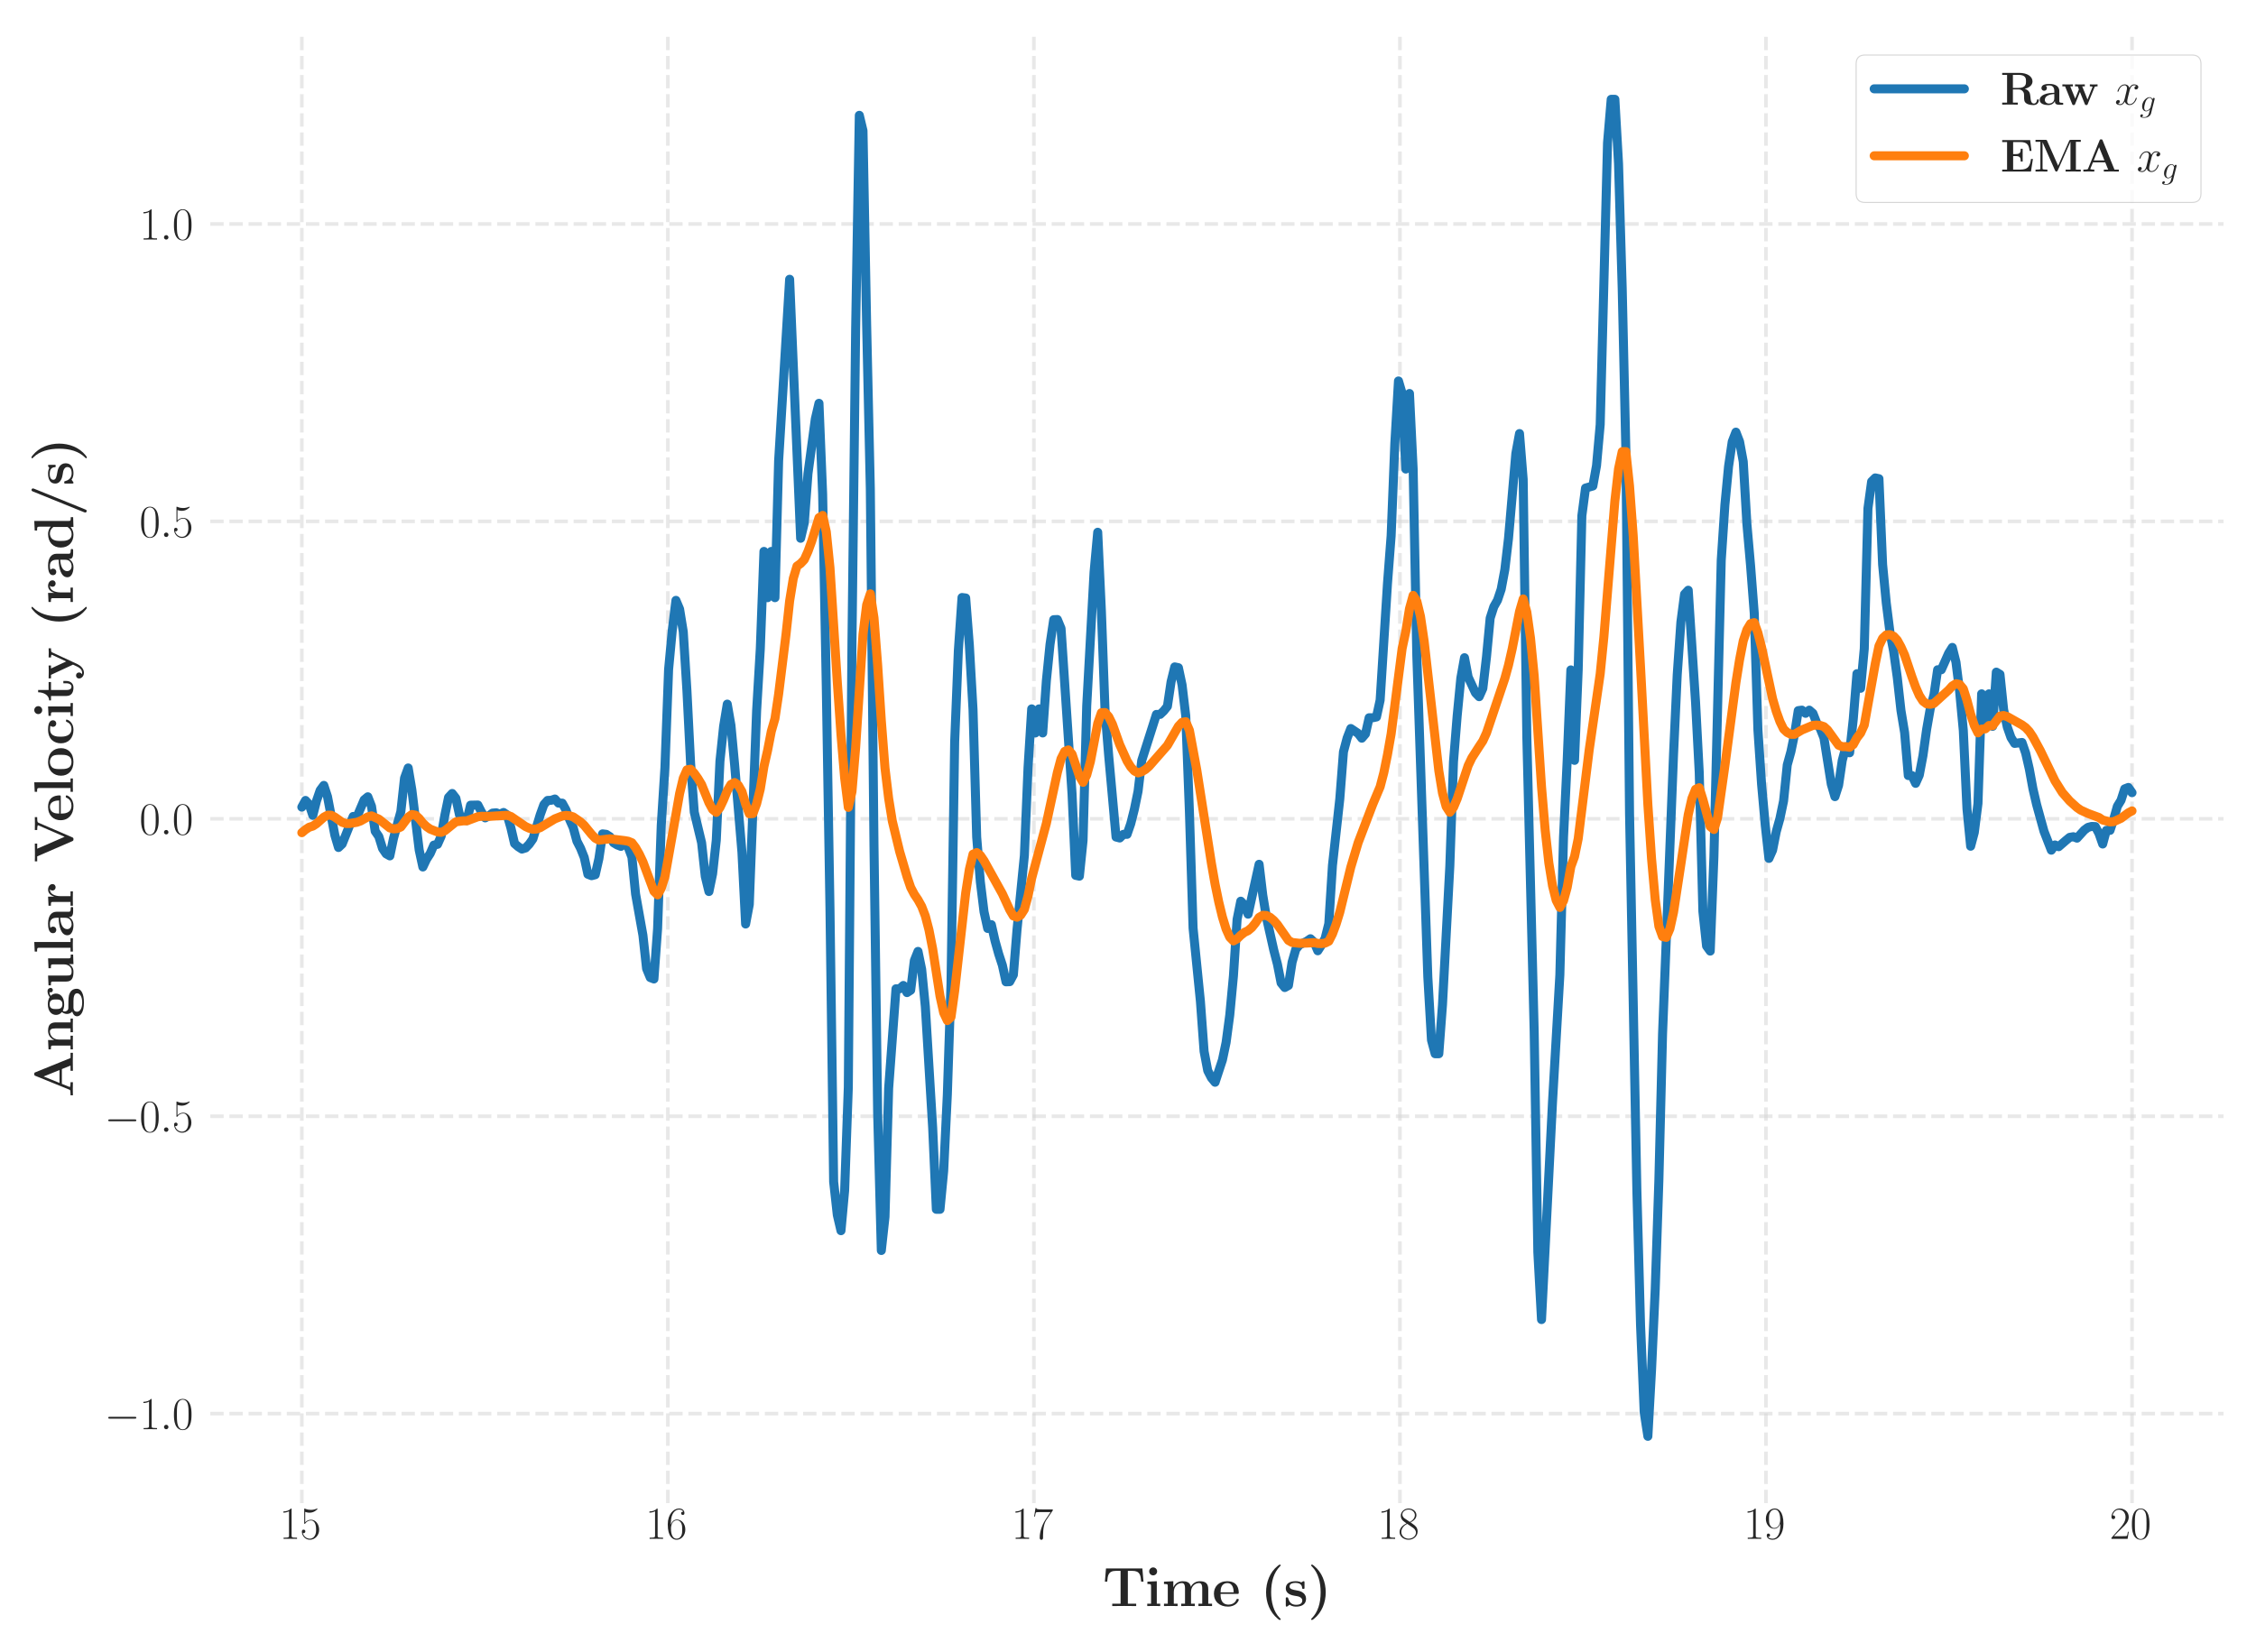<?xml version="1.0" encoding="utf-8" standalone="no"?>
<!DOCTYPE svg PUBLIC "-//W3C//DTD SVG 1.1//EN"
  "http://www.w3.org/Graphics/SVG/1.1/DTD/svg11.dtd">
<svg xmlns:xlink="http://www.w3.org/1999/xlink" width="500.234pt" height="366.371pt" viewBox="0 0 500.234 366.371" xmlns="http://www.w3.org/2000/svg" version="1.1">
 <defs>
  <style type="text/css">*{stroke-linejoin: round; stroke-linecap: butt}</style>
 </defs>
 <g id="figure_1">
  <g id="patch_1">
   <path d="M 0 366.371 
L 500.234 366.371 
L 500.234 0 
L 0 0 
z
" style="fill: #ffffff"/>
  </g>
  <g id="axes_1">
   <g id="patch_2">
    <path d="M 46.634 333.36 
L 493.034 333.36 
L 493.034 7.2 
L 46.634 7.2 
z
" style="fill: #ffffff"/>
   </g>
   <g id="matplotlib.axis_1">
    <g id="xtick_1">
     <g id="line2d_1">
      <path d="M 66.925 333.36 
L 66.925 7.2 
" clip-path="url(#pf4efca4752)" style="fill: none; stroke-dasharray: 2.96,1.28; stroke-dashoffset: 0; stroke: #d3d3d3; stroke-opacity: 0.53; stroke-width: 0.8"/>
     </g>
     <g id="text_1">
      <!-- $\mathdefault{15}$ -->
      <g style="fill: #262626" transform="translate(61.944 341.278)scale(0.1 -0.1)">
       <defs>
        <path id="CMR17-31" d="M 1702 4083 
C 1702 4217 1696 4224 1606 4224 
C 1357 3927 979 3833 621 3820 
C 602 3820 570 3820 563 3808 
C 557 3795 557 3782 557 3648 
C 755 3648 1088 3686 1344 3839 
L 1344 467 
C 1344 243 1331 166 781 166 
L 589 166 
L 589 0 
C 896 6 1216 12 1523 12 
C 1830 12 2150 6 2458 0 
L 2458 166 
L 2266 166 
C 1715 166 1702 236 1702 467 
L 1702 4083 
z
" transform="scale(0.016)"/>
        <path id="CMR17-35" d="M 730 3750 
C 794 3724 1056 3641 1325 3641 
C 1920 3641 2246 3961 2432 4140 
C 2432 4191 2432 4224 2394 4224 
C 2387 4224 2374 4224 2323 4198 
C 2099 4102 1837 4032 1517 4032 
C 1325 4032 1037 4055 723 4191 
C 653 4224 640 4224 634 4224 
C 602 4224 595 4217 595 4090 
L 595 2231 
C 595 2113 595 2080 659 2080 
C 691 2080 704 2093 736 2139 
C 941 2435 1222 2560 1542 2560 
C 1766 2560 2246 2415 2246 1293 
C 2246 1087 2246 716 2054 422 
C 1894 159 1645 25 1370 25 
C 947 25 518 319 403 812 
C 429 806 480 793 506 793 
C 589 793 749 838 749 1036 
C 749 1209 627 1280 506 1280 
C 358 1280 262 1190 262 1011 
C 262 454 704 -128 1382 -128 
C 2042 -128 2669 441 2669 1267 
C 2669 2054 2170 2662 1549 2662 
C 1222 2662 947 2540 730 2304 
L 730 3750 
z
" transform="scale(0.016)"/>
       </defs>
       <use xlink:href="#CMR17-31" transform="scale(0.996)"/>
       <use xlink:href="#CMR17-35" transform="translate(45.69 0)scale(0.996)"/>
      </g>
     </g>
    </g>
    <g id="xtick_2">
     <g id="line2d_2">
      <path d="M 148.089 333.36 
L 148.089 7.2 
" clip-path="url(#pf4efca4752)" style="fill: none; stroke-dasharray: 2.96,1.28; stroke-dashoffset: 0; stroke: #d3d3d3; stroke-opacity: 0.53; stroke-width: 0.8"/>
     </g>
     <g id="text_2">
      <!-- $\mathdefault{16}$ -->
      <g style="fill: #262626" transform="translate(143.107 341.278)scale(0.1 -0.1)">
       <defs>
        <path id="CMR17-36" d="M 678 2198 
C 678 3712 1395 4076 1811 4076 
C 1946 4076 2272 4049 2400 3782 
C 2298 3782 2106 3782 2106 3558 
C 2106 3385 2246 3328 2336 3328 
C 2394 3328 2566 3353 2566 3571 
C 2566 3987 2246 4224 1805 4224 
C 1043 4224 243 3411 243 2011 
C 243 257 966 -128 1478 -128 
C 2099 -128 2688 431 2688 1295 
C 2688 2101 2170 2688 1517 2688 
C 1126 2688 838 2430 678 1979 
L 678 2198 
z
M 1478 25 
C 691 25 691 1212 691 1450 
C 691 1914 909 2585 1504 2585 
C 1613 2585 1926 2585 2138 2140 
C 2253 1889 2253 1624 2253 1302 
C 2253 954 2253 696 2118 438 
C 1978 173 1773 25 1478 25 
z
" transform="scale(0.016)"/>
       </defs>
       <use xlink:href="#CMR17-31" transform="scale(0.996)"/>
       <use xlink:href="#CMR17-36" transform="translate(45.69 0)scale(0.996)"/>
      </g>
     </g>
    </g>
    <g id="xtick_3">
     <g id="line2d_3">
      <path d="M 229.252 333.36 
L 229.252 7.2 
" clip-path="url(#pf4efca4752)" style="fill: none; stroke-dasharray: 2.96,1.28; stroke-dashoffset: 0; stroke: #d3d3d3; stroke-opacity: 0.53; stroke-width: 0.8"/>
     </g>
     <g id="text_3">
      <!-- $\mathdefault{17}$ -->
      <g style="fill: #262626" transform="translate(224.271 341.278)scale(0.1 -0.1)">
       <defs>
        <path id="CMR17-37" d="M 2886 3955 
L 2886 4096 
L 1382 4096 
C 634 4096 621 4166 595 4288 
L 480 4288 
L 294 3104 
L 410 3104 
C 429 3226 474 3552 550 3673 
C 589 3724 1062 3724 1171 3724 
L 2579 3724 
L 1869 2670 
C 1395 1961 1069 1003 1069 166 
C 1069 89 1069 -128 1299 -128 
C 1530 -128 1530 89 1530 172 
L 1530 466 
C 1530 1514 1709 2204 2003 2644 
L 2886 3955 
z
" transform="scale(0.016)"/>
       </defs>
       <use xlink:href="#CMR17-31" transform="scale(0.996)"/>
       <use xlink:href="#CMR17-37" transform="translate(45.69 0)scale(0.996)"/>
      </g>
     </g>
    </g>
    <g id="xtick_4">
     <g id="line2d_4">
      <path d="M 310.416 333.36 
L 310.416 7.2 
" clip-path="url(#pf4efca4752)" style="fill: none; stroke-dasharray: 2.96,1.28; stroke-dashoffset: 0; stroke: #d3d3d3; stroke-opacity: 0.53; stroke-width: 0.8"/>
     </g>
     <g id="text_4">
      <!-- $\mathdefault{18}$ -->
      <g style="fill: #262626" transform="translate(305.434 341.278)scale(0.1 -0.1)">
       <defs>
        <path id="CMR17-38" d="M 1741 2289 
C 2144 2494 2554 2803 2554 3298 
C 2554 3884 1990 4224 1472 4224 
C 890 4224 378 3800 378 3215 
C 378 3054 416 2777 666 2533 
C 730 2469 998 2276 1171 2154 
C 883 2006 211 1652 211 945 
C 211 282 838 -128 1459 -128 
C 2144 -128 2720 366 2720 1022 
C 2720 1607 2330 1877 2074 2051 
L 1741 2289 
z
M 902 2855 
C 851 2887 595 3086 595 3388 
C 595 3781 998 4076 1459 4076 
C 1965 4076 2336 3716 2336 3298 
C 2336 2700 1670 2359 1638 2359 
C 1632 2359 1626 2359 1574 2398 
L 902 2855 
z
M 2080 1536 
C 2176 1466 2483 1253 2483 861 
C 2483 385 2010 25 1472 25 
C 890 25 448 443 448 951 
C 448 1459 838 1884 1280 2083 
L 2080 1536 
z
" transform="scale(0.016)"/>
       </defs>
       <use xlink:href="#CMR17-31" transform="scale(0.996)"/>
       <use xlink:href="#CMR17-38" transform="translate(45.69 0)scale(0.996)"/>
      </g>
     </g>
    </g>
    <g id="xtick_5">
     <g id="line2d_5">
      <path d="M 391.579 333.36 
L 391.579 7.2 
" clip-path="url(#pf4efca4752)" style="fill: none; stroke-dasharray: 2.96,1.28; stroke-dashoffset: 0; stroke: #d3d3d3; stroke-opacity: 0.53; stroke-width: 0.8"/>
     </g>
     <g id="text_5">
      <!-- $\mathdefault{19}$ -->
      <g style="fill: #262626" transform="translate(386.598 341.278)scale(0.1 -0.1)">
       <defs>
        <path id="CMR17-39" d="M 2253 1871 
C 2253 448 1670 25 1190 25 
C 1043 25 685 43 538 281 
C 704 256 826 345 826 505 
C 826 678 685 736 595 736 
C 538 736 365 710 365 492 
C 365 68 742 -128 1203 -128 
C 1939 -128 2688 665 2688 2090 
C 2688 3857 1971 4224 1485 4224 
C 851 4224 243 3664 243 2800 
C 243 2000 762 1408 1414 1408 
C 1952 1408 2189 1910 2253 2122 
L 2253 1871 
z
M 1427 1510 
C 1254 1510 1011 1542 813 1929 
C 678 2181 678 2477 678 2793 
C 678 3174 678 3438 858 3722 
C 947 3857 1114 4076 1485 4076 
C 2240 4076 2240 2909 2240 2651 
C 2240 2193 2035 1510 1427 1510 
z
" transform="scale(0.016)"/>
       </defs>
       <use xlink:href="#CMR17-31" transform="scale(0.996)"/>
       <use xlink:href="#CMR17-39" transform="translate(45.69 0)scale(0.996)"/>
      </g>
     </g>
    </g>
    <g id="xtick_6">
     <g id="line2d_6">
      <path d="M 472.743 333.36 
L 472.743 7.2 
" clip-path="url(#pf4efca4752)" style="fill: none; stroke-dasharray: 2.96,1.28; stroke-dashoffset: 0; stroke: #d3d3d3; stroke-opacity: 0.53; stroke-width: 0.8"/>
     </g>
     <g id="text_6">
      <!-- $\mathdefault{20}$ -->
      <g style="fill: #262626" transform="translate(467.762 341.278)scale(0.1 -0.1)">
       <defs>
        <path id="CMR17-32" d="M 2669 990 
L 2554 990 
C 2490 537 2438 460 2413 422 
C 2381 371 1920 371 1830 371 
L 602 371 
C 832 620 1280 1073 1824 1596 
C 2214 1966 2669 2400 2669 3033 
C 2669 3788 2067 4224 1395 4224 
C 691 4224 262 3603 262 3027 
C 262 2777 448 2745 525 2745 
C 589 2745 781 2783 781 3007 
C 781 3206 614 3264 525 3264 
C 486 3264 448 3257 422 3244 
C 544 3788 915 4057 1306 4057 
C 1862 4057 2227 3616 2227 3033 
C 2227 2477 1901 1998 1536 1583 
L 262 147 
L 262 0 
L 2515 0 
L 2669 990 
z
" transform="scale(0.016)"/>
        <path id="CMR17-30" d="M 2688 2038 
C 2688 2430 2682 3099 2413 3613 
C 2176 4063 1798 4224 1466 4224 
C 1158 4224 768 4082 525 3620 
C 269 3137 243 2539 243 2038 
C 243 1671 250 1112 448 623 
C 723 -39 1216 -128 1466 -128 
C 1760 -128 2208 -7 2470 604 
C 2662 1048 2688 1568 2688 2038 
z
M 1466 -26 
C 1056 -26 813 328 723 816 
C 653 1196 653 1749 653 2109 
C 653 2604 653 3015 736 3407 
C 858 3954 1216 4121 1466 4121 
C 1728 4121 2067 3947 2189 3420 
C 2272 3054 2278 2623 2278 2109 
C 2278 1691 2278 1176 2202 797 
C 2067 96 1690 -26 1466 -26 
z
" transform="scale(0.016)"/>
       </defs>
       <use xlink:href="#CMR17-32" transform="scale(0.996)"/>
       <use xlink:href="#CMR17-30" transform="translate(45.69 0)scale(0.996)"/>
      </g>
     </g>
    </g>
    <g id="text_7">
     <!-- \textbf{Time (s)} -->
     <g style="fill: #262626" transform="translate(244.492 356.182)scale(0.12 -0.12)">
      <defs>
       <path id="CMBX12-54" d="M 4608 4358 
L 390 4358 
L 262 2833 
L 531 2833 
C 589 3535 640 4083 1562 4083 
L 2080 4083 
L 2080 275 
L 1114 275 
L 1114 0 
C 1626 12 2285 12 2502 12 
C 2893 12 3379 12 3891 0 
L 3891 275 
L 2925 275 
L 2925 4083 
L 3437 4083 
C 4358 4083 4410 3542 4467 2833 
L 4736 2833 
L 4608 4358 
z
" transform="scale(0.016)"/>
       <path id="CMBX12-69" d="M 1427 4019 
C 1427 4281 1216 4480 966 4480 
C 704 4480 506 4262 506 4019 
C 506 3775 704 3558 966 3558 
C 1216 3558 1427 3756 1427 4019 
z
M 301 2828 
L 301 2553 
C 678 2553 723 2553 723 2303 
L 723 275 
L 282 275 
L 282 0 
C 429 12 870 12 1043 12 
C 1222 12 1632 12 1786 0 
L 1786 275 
L 1389 275 
L 1389 2880 
L 301 2828 
z
" transform="scale(0.016)"/>
       <path id="CMBX12-6d" d="M 5402 1958 
C 5402 2547 5152 2880 4435 2880 
C 3789 2880 3488 2444 3386 2240 
C 3283 2783 2848 2880 2438 2880 
C 1824 2880 1491 2483 1357 2176 
L 1350 2176 
L 1350 2880 
L 269 2828 
L 269 2553 
C 666 2553 710 2553 710 2304 
L 710 275 
L 269 275 
L 269 0 
C 416 12 877 12 1056 12 
C 1235 12 1702 12 1850 0 
L 1850 275 
L 1408 275 
L 1408 1638 
C 1408 2336 1926 2668 2330 2668 
C 2566 2668 2707 2528 2707 2028 
L 2707 275 
L 2266 275 
L 2266 0 
C 2413 12 2874 12 3053 12 
C 3232 12 3699 12 3846 0 
L 3846 275 
L 3405 275 
L 3405 1638 
C 3405 2336 3923 2668 4326 2668 
C 4563 2668 4704 2528 4704 2028 
L 4704 275 
L 4262 275 
L 4262 0 
C 4410 12 4870 12 5050 12 
C 5229 12 5696 12 5843 0 
L 5843 275 
L 5402 275 
L 5402 1958 
z
" transform="scale(0.016)"/>
       <path id="CMBX12-65" d="M 2893 1408 
C 3040 1408 3078 1408 3078 1568 
C 3078 1758 3034 2232 2739 2529 
C 2470 2796 2112 2880 1741 2880 
C 742 2880 198 2232 198 1433 
C 198 523 858 -64 1824 -64 
C 2790 -64 3078 621 3078 731 
C 3078 829 2982 829 2944 829 
C 2842 829 2835 809 2797 725 
C 2630 302 2208 166 1901 166 
C 973 166 966 1043 966 1408 
L 2893 1408 
z
M 966 1593 
C 979 1852 986 2099 1120 2327 
C 1242 2529 1466 2668 1741 2668 
C 2426 2668 2483 1909 2490 1593 
L 966 1593 
z
" transform="scale(0.016)"/>
       <path id="CMBX12-28" d="M 2394 -1530 
C 2394 -1505 2394 -1492 2272 -1376 
C 1555 -660 1280 467 1280 1593 
C 1280 2854 1594 3891 2310 4614 
C 2387 4691 2394 4697 2394 4723 
C 2394 4800 2317 4800 2285 4800 
C 2227 4800 2214 4800 2048 4665 
C 1126 3929 691 2752 691 1600 
C 691 422 1133 -724 2042 -1466 
C 2208 -1607 2221 -1607 2285 -1607 
C 2317 -1607 2394 -1607 2394 -1530 
z
" transform="scale(0.016)"/>
       <path id="CMBX12-73" d="M 2413 2713 
C 2413 2835 2413 2880 2317 2880 
C 2278 2880 2266 2880 2170 2822 
C 2144 2803 2074 2758 2042 2739 
C 1862 2841 1626 2880 1395 2880 
C 1203 2880 243 2880 243 2046 
C 243 1372 1037 1231 1235 1199 
C 1408 1167 1619 1128 1645 1128 
C 1901 1071 2157 910 2157 641 
C 2157 147 1574 147 1440 147 
C 1114 147 710 249 531 872 
C 493 1000 486 1006 378 1006 
C 243 1006 243 987 243 840 
L 243 102 
C 243 -20 243 -64 339 -64 
C 384 -64 397 -64 525 38 
L 691 160 
C 979 -64 1325 -64 1440 -64 
C 1792 -64 2592 12 2592 865 
C 2592 1173 2426 1385 2298 1500 
C 2035 1719 1818 1757 1472 1821 
C 1062 1892 678 1962 678 2270 
C 678 2687 1248 2687 1382 2687 
C 2093 2687 2131 2238 2144 2078 
C 2150 1995 2202 1995 2278 1995 
C 2413 1995 2413 2014 2413 2161 
L 2413 2713 
z
" transform="scale(0.016)"/>
       <path id="CMBX12-29" d="M 2099 1593 
C 2099 2771 1658 3917 749 4659 
C 582 4800 570 4800 506 4800 
C 474 4800 397 4800 397 4723 
C 397 4697 397 4684 518 4569 
C 1235 3853 1510 2726 1510 1600 
C 1510 339 1197 -698 480 -1421 
C 403 -1498 397 -1505 397 -1530 
C 397 -1607 474 -1607 506 -1607 
C 563 -1607 576 -1607 742 -1472 
C 1664 -736 2099 441 2099 1593 
z
" transform="scale(0.016)"/>
      </defs>
      <use xlink:href="#CMBX12-54" transform="scale(0.996)"/>
      <use xlink:href="#CMBX12-69" transform="translate(77.948 0)scale(0.996)"/>
      <use xlink:href="#CMBX12-6d" transform="translate(109.082 0)scale(0.996)"/>
      <use xlink:href="#CMBX12-65" transform="translate(202.481 0)scale(0.996)"/>
      <use xlink:href="#CMBX12-28" transform="translate(290.981 0)scale(0.996)"/>
      <use xlink:href="#CMBX12-73" transform="translate(334.567 0)scale(0.996)"/>
      <use xlink:href="#CMBX12-29" transform="translate(378.776 0)scale(0.996)"/>
     </g>
    </g>
   </g>
   <g id="matplotlib.axis_2">
    <g id="ytick_1">
     <g id="line2d_7">
      <path d="M 46.634 313.509 
L 493.034 313.509 
" clip-path="url(#pf4efca4752)" style="fill: none; stroke-dasharray: 2.96,1.28; stroke-dashoffset: 0; stroke: #d3d3d3; stroke-opacity: 0.53; stroke-width: 0.8"/>
     </g>
     <g id="text_8">
      <!-- $\mathdefault{−1.0}$ -->
      <g style="fill: #262626" transform="translate(23.155 316.968)scale(0.1 -0.1)">
       <defs>
        <path id="CMSY10-0" d="M 4218 1472 
C 4326 1472 4442 1472 4442 1600 
C 4442 1728 4326 1728 4218 1728 
L 755 1728 
C 646 1728 531 1728 531 1600 
C 531 1472 646 1472 755 1472 
L 4218 1472 
z
" transform="scale(0.016)"/>
        <path id="CMMI12-3a" d="M 1178 307 
C 1178 492 1024 620 870 620 
C 685 620 557 467 557 313 
C 557 128 710 0 864 0 
C 1050 0 1178 153 1178 307 
z
" transform="scale(0.016)"/>
       </defs>
       <use xlink:href="#CMSY10-0" transform="scale(0.996)"/>
       <use xlink:href="#CMR17-31" transform="translate(77.487 0)scale(0.996)"/>
       <use xlink:href="#CMMI12-3a" transform="translate(123.178 0)scale(0.996)"/>
       <use xlink:href="#CMR17-30" transform="translate(150.275 0)scale(0.996)"/>
      </g>
     </g>
    </g>
    <g id="ytick_2">
     <g id="line2d_8">
      <path d="M 46.634 247.55 
L 493.034 247.55 
" clip-path="url(#pf4efca4752)" style="fill: none; stroke-dasharray: 2.96,1.28; stroke-dashoffset: 0; stroke: #d3d3d3; stroke-opacity: 0.53; stroke-width: 0.8"/>
     </g>
     <g id="text_9">
      <!-- $\mathdefault{−0.5}$ -->
      <g style="fill: #262626" transform="translate(23.155 251.01)scale(0.1 -0.1)">
       <use xlink:href="#CMSY10-0" transform="scale(0.996)"/>
       <use xlink:href="#CMR17-30" transform="translate(77.487 0)scale(0.996)"/>
       <use xlink:href="#CMMI12-3a" transform="translate(123.178 0)scale(0.996)"/>
       <use xlink:href="#CMR17-35" transform="translate(150.275 0)scale(0.996)"/>
      </g>
     </g>
    </g>
    <g id="ytick_3">
     <g id="line2d_9">
      <path d="M 46.634 181.592 
L 493.034 181.592 
" clip-path="url(#pf4efca4752)" style="fill: none; stroke-dasharray: 2.96,1.28; stroke-dashoffset: 0; stroke: #d3d3d3; stroke-opacity: 0.53; stroke-width: 0.8"/>
     </g>
     <g id="text_10">
      <!-- $\mathdefault{0.0}$ -->
      <g style="fill: #262626" transform="translate(30.904 185.052)scale(0.1 -0.1)">
       <use xlink:href="#CMR17-30" transform="scale(0.996)"/>
       <use xlink:href="#CMMI12-3a" transform="translate(45.69 0)scale(0.996)"/>
       <use xlink:href="#CMR17-30" transform="translate(72.788 0)scale(0.996)"/>
      </g>
     </g>
    </g>
    <g id="ytick_4">
     <g id="line2d_10">
      <path d="M 46.634 115.634 
L 493.034 115.634 
" clip-path="url(#pf4efca4752)" style="fill: none; stroke-dasharray: 2.96,1.28; stroke-dashoffset: 0; stroke: #d3d3d3; stroke-opacity: 0.53; stroke-width: 0.8"/>
     </g>
     <g id="text_11">
      <!-- $\mathdefault{0.5}$ -->
      <g style="fill: #262626" transform="translate(30.904 119.093)scale(0.1 -0.1)">
       <use xlink:href="#CMR17-30" transform="scale(0.996)"/>
       <use xlink:href="#CMMI12-3a" transform="translate(45.69 0)scale(0.996)"/>
       <use xlink:href="#CMR17-35" transform="translate(72.788 0)scale(0.996)"/>
      </g>
     </g>
    </g>
    <g id="ytick_5">
     <g id="line2d_11">
      <path d="M 46.634 49.676 
L 493.034 49.676 
" clip-path="url(#pf4efca4752)" style="fill: none; stroke-dasharray: 2.96,1.28; stroke-dashoffset: 0; stroke: #d3d3d3; stroke-opacity: 0.53; stroke-width: 0.8"/>
     </g>
     <g id="text_12">
      <!-- $\mathdefault{1.0}$ -->
      <g style="fill: #262626" transform="translate(30.904 53.135)scale(0.1 -0.1)">
       <use xlink:href="#CMR17-31" transform="scale(0.996)"/>
       <use xlink:href="#CMMI12-3a" transform="translate(45.69 0)scale(0.996)"/>
       <use xlink:href="#CMR17-30" transform="translate(72.788 0)scale(0.996)"/>
      </g>
     </g>
    </g>
    <g id="text_13">
     <!-- \textbf{Angular Velocity (rad/s)} -->
     <g style="fill: #262626" transform="translate(16.166 243.394)rotate(-90)scale(0.12 -0.12)">
      <defs>
       <path id="CMBX12-41" d="M 2931 4333 
C 2886 4448 2874 4480 2720 4480 
C 2560 4480 2547 4448 2502 4333 
L 915 429 
C 870 326 870 313 691 294 
C 531 275 506 275 365 275 
L 250 275 
L 250 0 
C 416 12 800 12 986 12 
C 1158 12 1626 12 1773 0 
L 1773 275 
C 1632 275 1389 275 1210 346 
C 1229 404 1229 416 1242 442 
L 1581 1280 
L 3296 1280 
L 3699 275 
L 3098 275 
L 3098 0 
C 3302 12 3923 12 4166 12 
C 4371 12 5024 12 5184 0 
L 5184 275 
L 4576 275 
L 2931 4333 
z
M 2438 3394 
L 3181 1555 
L 1690 1555 
L 2438 3394 
z
" transform="scale(0.016)"/>
       <path id="CMBX12-6e" d="M 3398 1958 
C 3398 2566 3136 2880 2432 2880 
C 1971 2880 1574 2656 1357 2176 
L 1350 2176 
L 1350 2880 
L 269 2828 
L 269 2553 
C 666 2553 710 2553 710 2304 
L 710 275 
L 269 275 
L 269 0 
C 416 12 877 12 1056 12 
C 1235 12 1702 12 1850 0 
L 1850 275 
L 1408 275 
L 1408 1638 
C 1408 2329 1920 2668 2330 2668 
C 2566 2668 2701 2515 2701 2028 
L 2701 275 
L 2259 275 
L 2259 0 
C 2406 12 2867 12 3046 12 
C 3226 12 3693 12 3840 0 
L 3840 275 
L 3398 275 
L 3398 1958 
z
" transform="scale(0.016)"/>
       <path id="CMBX12-67" d="M 832 1177 
C 1139 1011 1498 1011 1594 1011 
C 2477 1011 2829 1506 2829 1958 
C 2829 2287 2643 2519 2566 2584 
C 2752 2687 2906 2713 3014 2726 
C 2995 2694 2976 2668 2976 2584 
C 2976 2448 3066 2326 3232 2326 
C 3398 2326 3488 2448 3488 2584 
C 3488 2739 3373 2944 3104 2944 
C 2829 2944 2566 2809 2432 2694 
C 2170 2847 1920 2905 1594 2905 
C 710 2905 358 2410 358 1958 
C 358 1758 422 1493 691 1274 
C 582 1151 467 926 467 693 
C 467 416 614 179 749 76 
C 595 38 198 -109 198 -474 
C 198 -852 614 -1280 1792 -1280 
C 2854 -1280 3392 -935 3392 -455 
C 3392 108 3021 294 2861 371 
C 2554 524 2144 524 1581 524 
C 1421 524 1139 524 1107 531 
C 832 576 755 823 755 946 
C 755 998 762 1094 832 1177 
z
M 1594 1216 
C 1037 1216 1037 1661 1037 1958 
C 1037 2255 1037 2700 1594 2700 
C 2150 2700 2150 2255 2150 1958 
C 2150 1661 2150 1216 1594 1216 
z
M 1952 -64 
C 2419 -64 2867 -148 2867 -480 
C 2867 -704 2643 -1076 1798 -1076 
C 954 -1076 723 -717 723 -474 
C 723 -64 1126 -64 1222 -64 
L 1952 -64 
z
" transform="scale(0.016)"/>
       <path id="CMBX12-75" d="M 2259 2828 
L 2259 2553 
C 2656 2553 2701 2553 2701 2301 
L 2701 1033 
C 2701 541 2413 147 1914 147 
C 1434 147 1408 308 1408 664 
L 1408 2880 
L 269 2828 
L 269 2553 
C 666 2553 710 2553 710 2301 
L 710 768 
C 710 121 1139 -64 1824 -64 
C 1978 -64 2451 -64 2726 457 
L 2733 457 
L 2733 -64 
L 3840 -26 
L 3840 250 
C 3443 250 3398 250 3398 502 
L 3398 2880 
L 2259 2828 
z
" transform="scale(0.016)"/>
       <path id="CMBX12-6c" d="M 1389 4480 
L 282 4428 
L 282 4153 
C 678 4153 723 4153 723 3901 
L 723 275 
L 282 275 
L 282 0 
C 429 12 883 12 1056 12 
C 1229 12 1683 12 1830 0 
L 1830 275 
L 1389 275 
L 1389 4480 
z
" transform="scale(0.016)"/>
       <path id="CMBX12-61" d="M 2944 1894 
C 2944 2483 2477 2880 1574 2880 
C 1216 2880 461 2847 461 2310 
C 461 2041 666 1926 838 1926 
C 1030 1926 1216 2060 1216 2303 
C 1216 2425 1171 2540 1062 2611 
C 1274 2668 1427 2668 1549 2668 
C 1984 2668 2246 2425 2246 1900 
L 2246 1644 
C 1235 1644 218 1362 218 648 
C 218 64 960 -64 1402 -64 
C 1894 -64 2208 205 2336 488 
C 2336 250 2336 -26 2982 -26 
L 3309 -26 
C 3443 -26 3494 -26 3494 115 
C 3494 250 3437 250 3347 250 
C 2944 256 2944 359 2944 507 
L 2944 1894 
z
M 2246 867 
C 2246 262 1709 147 1504 147 
C 1190 147 928 359 928 655 
C 928 1240 1619 1439 2246 1472 
L 2246 867 
z
" transform="scale(0.016)"/>
       <path id="CMBX12-72" d="M 1331 1440 
C 1331 1651 1376 2668 2125 2668 
C 2035 2598 1990 2489 1990 2374 
C 1990 2112 2202 2003 2362 2003 
C 2522 2003 2733 2112 2733 2374 
C 2733 2700 2400 2880 2093 2880 
C 1587 2880 1370 2438 1280 2169 
L 1274 2169 
L 1274 2880 
L 224 2828 
L 224 2553 
C 621 2553 666 2553 666 2304 
L 666 275 
L 224 275 
L 224 0 
C 371 12 851 12 1030 12 
C 1216 12 1734 12 1888 0 
L 1888 275 
L 1331 275 
L 1331 1440 
z
" transform="scale(0.016)"/>
       <path id="CMBX12-56" d="M 4634 3992 
C 4672 4075 4698 4140 5171 4140 
L 5280 4140 
L 5280 4416 
C 5082 4403 4621 4403 4570 4403 
C 4390 4403 3936 4403 3789 4416 
L 3789 4140 
C 3930 4140 4166 4140 4346 4069 
L 4314 3979 
L 3002 960 
L 1619 4140 
L 2214 4140 
L 2214 4416 
C 2010 4403 1395 4403 1152 4403 
C 947 4403 314 4403 154 4416 
L 154 4140 
L 730 4140 
L 2496 70 
C 2554 -58 2611 -64 2714 -64 
C 2816 -64 2880 -64 2938 70 
L 4634 3992 
z
" transform="scale(0.016)"/>
       <path id="CMBX12-6f" d="M 3392 1379 
C 3392 2245 2803 2880 1798 2880 
C 755 2880 198 2213 198 1379 
C 198 538 787 -64 1792 -64 
C 2835 -64 3392 570 3392 1379 
z
M 1798 166 
C 966 166 966 917 966 1443 
C 966 1744 966 2065 1088 2296 
C 1229 2553 1517 2668 1792 2668 
C 2157 2668 2387 2495 2496 2315 
C 2624 2084 2624 1751 2624 1443 
C 2624 910 2624 166 1798 166 
z
" transform="scale(0.016)"/>
       <path id="CMBX12-63" d="M 2995 724 
C 2995 801 2925 801 2861 801 
C 2758 801 2752 795 2720 718 
C 2675 596 2502 166 1914 166 
C 1011 166 1011 1141 1011 1430 
C 1011 1808 1018 2649 1856 2649 
C 1901 2649 2278 2636 2278 2604 
C 2278 2598 2272 2591 2259 2585 
C 2240 2566 2157 2469 2157 2309 
C 2157 2039 2374 1930 2534 1930 
C 2669 1930 2912 2014 2912 2315 
C 2912 2841 2176 2880 1830 2880 
C 691 2880 243 2136 243 1398 
C 243 525 851 -64 1792 -64 
C 2797 -64 2995 679 2995 724 
z
" transform="scale(0.016)"/>
       <path id="CMBX12-74" d="M 1350 2540 
L 2272 2540 
L 2272 2816 
L 1350 2816 
L 1350 4032 
L 1082 4032 
C 1075 3401 768 2771 134 2751 
L 134 2540 
L 653 2540 
L 653 761 
C 653 83 1178 -64 1638 -64 
C 2112 -64 2394 294 2394 768 
L 2394 1107 
L 2125 1107 
L 2125 774 
C 2125 352 1933 166 1734 166 
C 1350 166 1350 595 1350 742 
L 1350 2540 
z
" transform="scale(0.016)"/>
       <path id="CMBX12-79" d="M 3168 2400 
C 3206 2489 3232 2540 3642 2540 
L 3642 2816 
C 3424 2803 3398 2803 3136 2803 
C 2963 2803 2950 2803 2586 2816 
L 2586 2540 
C 2592 2540 2893 2540 2893 2457 
C 2893 2438 2874 2400 2867 2381 
L 2118 780 
L 1299 2540 
L 1651 2540 
L 1651 2816 
C 1498 2803 1062 2803 883 2803 
C 698 2803 320 2803 154 2816 
L 154 2540 
L 563 2540 
L 1747 -8 
C 1715 -84 1626 -269 1594 -345 
C 1459 -631 1254 -1069 806 -1069 
C 781 -1069 704 -1069 634 -1031 
C 646 -1025 838 -949 838 -707 
C 838 -497 685 -364 493 -364 
C 294 -364 141 -497 141 -713 
C 141 -1012 422 -1280 806 -1280 
C 1331 -1280 1677 -809 1805 -529 
L 3168 2400 
z
" transform="scale(0.016)"/>
       <path id="CMBX12-64" d="M 2221 4428 
L 2221 4153 
C 2618 4153 2662 4153 2662 3896 
L 2662 2571 
C 2522 2694 2240 2880 1798 2880 
C 890 2880 243 2313 243 1408 
C 243 483 877 -64 1728 -64 
C 2080 -64 2381 57 2630 270 
L 2630 -64 
L 3770 -26 
L 3770 250 
C 3373 250 3328 250 3328 502 
L 3328 4480 
L 2221 4428 
z
M 2630 625 
C 2362 231 2035 147 1805 147 
C 1011 147 1011 968 1011 1395 
C 1011 1699 1011 2022 1152 2268 
C 1350 2630 1728 2668 1875 2668 
C 2138 2668 2419 2552 2630 2268 
L 2630 625 
z
" transform="scale(0.016)"/>
       <path id="CMBX12-2f" d="M 3162 4505 
C 3194 4582 3194 4608 3194 4621 
C 3194 4736 3104 4800 3021 4800 
C 2899 4800 2874 4723 2835 4633 
L 429 -1306 
C 397 -1383 397 -1408 397 -1421 
C 397 -1536 486 -1600 570 -1600 
C 691 -1600 717 -1530 755 -1434 
L 3162 4505 
z
" transform="scale(0.016)"/>
      </defs>
      <use xlink:href="#CMBX12-41" transform="scale(0.996)"/>
      <use xlink:href="#CMBX12-6e" transform="translate(84.636 0)scale(0.996)"/>
      <use xlink:href="#CMBX12-67" transform="translate(146.903 0)scale(0.996)"/>
      <use xlink:href="#CMBX12-75" transform="translate(202.943 0)scale(0.996)"/>
      <use xlink:href="#CMBX12-6c" transform="translate(265.209 0)scale(0.996)"/>
      <use xlink:href="#CMBX12-61" transform="translate(296.342 0)scale(0.996)"/>
      <use xlink:href="#CMBX12-72" transform="translate(350.826 0)scale(0.996)"/>
      <use xlink:href="#CMBX12-56" transform="translate(433.963 0)scale(0.996)"/>
      <use xlink:href="#CMBX12-65" transform="translate(509.26 0)scale(0.996)"/>
      <use xlink:href="#CMBX12-6c" transform="translate(560.399 0)scale(0.996)"/>
      <use xlink:href="#CMBX12-6f" transform="translate(591.532 0)scale(0.996)"/>
      <use xlink:href="#CMBX12-63" transform="translate(650.685 0)scale(0.996)"/>
      <use xlink:href="#CMBX12-69" transform="translate(700.498 0)scale(0.996)"/>
      <use xlink:href="#CMBX12-74" transform="translate(731.632 0)scale(0.996)"/>
      <use xlink:href="#CMBX12-79" transform="translate(772.105 0)scale(0.996)"/>
      <use xlink:href="#CMBX12-28" transform="translate(868.618 0)scale(0.996)"/>
      <use xlink:href="#CMBX12-72" transform="translate(912.205 0)scale(0.996)"/>
      <use xlink:href="#CMBX12-61" transform="translate(957.982 0)scale(0.996)"/>
      <use xlink:href="#CMBX12-64" transform="translate(1012.465 0)scale(0.996)"/>
      <use xlink:href="#CMBX12-2f" transform="translate(1074.732 0)scale(0.996)"/>
      <use xlink:href="#CMBX12-73" transform="translate(1130.772 0)scale(0.996)"/>
      <use xlink:href="#CMBX12-29" transform="translate(1174.981 0)scale(0.996)"/>
     </g>
    </g>
   </g>
   <g id="line2d_12">
    <path d="M 66.925 178.993 
L 67.738 177.517 
L 68.551 178.395 
L 69.365 180.819 
L 70.178 177.622 
L 70.991 175.269 
L 71.804 174.18 
L 72.618 176.674 
L 74.244 185.211 
L 75.058 187.951 
L 75.871 187.178 
L 78.311 181.065 
L 79.124 181.206 
L 80.75 177.377 
L 81.564 176.709 
L 82.377 178.817 
L 83.19 184.333 
L 84.003 185.527 
L 84.817 188.162 
L 85.63 189.356 
L 86.443 189.813 
L 87.256 185.913 
L 88.883 179.976 
L 89.696 172.564 
L 90.51 170.315 
L 91.323 175.163 
L 92.949 188.513 
L 93.763 192.272 
L 94.576 190.551 
L 95.389 189.286 
L 96.202 187.424 
L 97.016 187.248 
L 97.829 185.422 
L 98.642 180.784 
L 99.455 176.85 
L 100.269 175.971 
L 101.082 177.025 
L 101.895 180.749 
L 103.522 181.979 
L 104.335 178.571 
L 105.962 178.536 
L 106.775 180.117 
L 107.588 181.382 
L 108.401 180.925 
L 109.215 180.328 
L 110.028 180.257 
L 110.841 180.574 
L 111.654 180.187 
L 112.468 180.749 
L 113.281 183.595 
L 114.094 187.073 
L 114.907 187.775 
L 115.721 188.302 
L 116.534 188.056 
L 117.347 187.213 
L 118.16 186.054 
L 119.787 180.679 
L 120.6 178.43 
L 121.414 177.517 
L 122.227 177.482 
L 123.04 177.201 
L 123.853 178.114 
L 124.667 178.114 
L 125.48 179.59 
L 126.293 181.733 
L 127.106 183.56 
L 127.92 186.546 
L 128.733 188.127 
L 129.546 190.164 
L 130.359 193.888 
L 131.173 194.204 
L 131.986 193.994 
L 132.799 190.41 
L 133.612 184.93 
L 134.426 185.035 
L 135.239 185.562 
L 136.052 186.897 
L 136.866 187.389 
L 137.679 187.705 
L 138.492 186.862 
L 139.305 187.916 
L 140.119 190.094 
L 140.932 198.28 
L 142.558 207.414 
L 143.372 214.827 
L 144.185 216.794 
L 144.998 217.11 
L 145.811 205.974 
L 146.625 182.998 
L 147.438 170.245 
L 148.251 148.463 
L 149.064 139.786 
L 149.878 133.146 
L 150.691 135.078 
L 151.504 140.102 
L 152.318 153.206 
L 153.131 169.296 
L 153.944 180.117 
L 155.571 186.897 
L 156.384 194.38 
L 157.197 197.718 
L 158.01 193.783 
L 158.824 186.335 
L 159.637 168.804 
L 160.45 161.076 
L 161.263 156.157 
L 162.077 160.865 
L 162.89 169.577 
L 164.516 189.005 
L 165.33 204.92 
L 166.143 200.598 
L 167.769 157.633 
L 168.583 143.896 
L 169.396 122.29 
L 170.209 132.549 
L 171.023 122.29 
L 171.836 132.549 
L 172.649 102.23 
L 175.089 61.935 
L 177.529 119.375 
L 178.342 115.932 
L 179.155 105.041 
L 180.782 92.921 
L 181.595 89.443 
L 182.408 109.573 
L 183.221 152.468 
L 184.035 201.582 
L 184.848 262.078 
L 185.661 269.456 
L 186.475 272.934 
L 187.288 264.011 
L 188.101 241.105 
L 188.914 142.28 
L 189.728 72.931 
L 190.541 25.574 
L 191.354 28.981 
L 192.167 72.193 
L 192.981 108.414 
L 193.794 187.53 
L 194.607 246.831 
L 195.42 277.325 
L 196.234 269.878 
L 197.047 241.351 
L 198.673 219.288 
L 199.487 219.288 
L 200.3 218.551 
L 201.113 220.131 
L 201.927 219.604 
L 202.74 213.035 
L 203.553 210.997 
L 204.366 214.967 
L 205.18 223.258 
L 206.806 250.099 
L 207.619 268.191 
L 208.433 268.191 
L 209.246 259.689 
L 210.059 242.721 
L 210.872 218.199 
L 211.686 164.483 
L 212.499 144.318 
L 213.312 132.514 
L 214.125 132.619 
L 214.939 143.088 
L 215.752 157.352 
L 216.565 185.632 
L 217.379 195.575 
L 218.192 202.214 
L 219.005 205.903 
L 219.818 205.06 
L 220.632 208.643 
L 221.445 211.559 
L 222.258 214.054 
L 223.071 217.743 
L 223.885 217.707 
L 224.698 216.197 
L 225.511 206.149 
L 227.138 189.743 
L 227.951 170.245 
L 228.764 157.211 
L 229.577 162.551 
L 230.391 157.211 
L 231.204 162.551 
L 232.017 150.958 
L 232.831 142.878 
L 233.644 137.432 
L 234.457 137.397 
L 235.27 139.364 
L 237.71 176.042 
L 238.523 194.134 
L 239.337 194.31 
L 240.15 186.405 
L 240.963 156.544 
L 242.59 126.928 
L 243.403 118.04 
L 244.216 135.5 
L 245.029 157.598 
L 245.843 167.68 
L 247.469 185.632 
L 248.283 185.843 
L 249.096 185.035 
L 249.909 185.035 
L 250.722 182.681 
L 251.536 179.449 
L 252.349 175.479 
L 253.162 168.664 
L 256.415 158.441 
L 257.228 158.441 
L 258.042 157.668 
L 258.855 156.649 
L 259.668 151.204 
L 260.481 147.901 
L 261.295 148.077 
L 262.108 151.906 
L 262.921 158.722 
L 263.735 180.011 
L 264.548 205.833 
L 266.174 222.064 
L 266.988 233.165 
L 267.801 237.451 
L 268.614 239.032 
L 269.427 240.016 
L 271.054 235.062 
L 271.867 231.198 
L 272.68 225.12 
L 273.494 216.443 
L 274.307 203.901 
L 275.12 199.861 
L 275.933 200.704 
L 276.747 202.741 
L 279.187 191.675 
L 280 198.526 
L 280.813 203.479 
L 282.44 210.716 
L 283.253 213.843 
L 284.066 217.988 
L 284.879 219.007 
L 285.693 218.551 
L 286.506 213.386 
L 287.319 210.541 
L 288.132 209.557 
L 289.759 208.749 
L 290.572 208.187 
L 291.385 208.96 
L 292.199 210.857 
L 293.012 209.592 
L 293.825 208.117 
L 294.639 204.849 
L 295.452 191.921 
L 297.078 177.201 
L 297.892 166.732 
L 298.705 163.675 
L 299.518 161.567 
L 301.145 162.656 
L 301.958 163.71 
L 302.771 162.762 
L 303.584 159.178 
L 304.398 159.178 
L 305.211 159.003 
L 306.024 155.279 
L 307.651 129.457 
L 308.464 118.812 
L 309.277 98.436 
L 310.091 84.489 
L 310.904 87.264 
L 311.717 104.022 
L 312.53 87.264 
L 313.344 104.022 
L 314.157 145.407 
L 316.597 216.653 
L 317.41 230.671 
L 318.223 233.692 
L 319.036 233.692 
L 319.85 222.837 
L 321.476 192.097 
L 322.289 168.945 
L 323.103 158.792 
L 323.916 150.396 
L 324.729 145.864 
L 325.542 150.15 
L 327.169 153.663 
L 327.982 154.506 
L 328.796 152.679 
L 329.609 145.653 
L 330.422 137.081 
L 331.235 134.551 
L 332.049 133.111 
L 332.862 130.687 
L 333.675 126.331 
L 334.488 119.41 
L 336.115 100.579 
L 336.928 96.153 
L 337.741 106.306 
L 338.555 163.57 
L 340.181 228.739 
L 340.994 277.747 
L 341.808 292.643 
L 343.434 260.568 
L 344.248 244.372 
L 345.874 216.232 
L 346.687 185.703 
L 347.501 168.629 
L 348.314 148.569 
L 349.127 168.629 
L 349.94 148.569 
L 350.754 114.386 
L 351.567 108.238 
L 353.193 107.781 
L 354.007 103.249 
L 354.82 94.15 
L 356.446 31.687 
L 357.26 22.025 
L 358.073 22.025 
L 358.886 36.289 
L 359.7 63.972 
L 360.513 100.123 
L 361.326 180.398 
L 362.953 264.046 
L 363.766 293.872 
L 364.579 313.23 
L 365.392 318.535 
L 366.206 303.779 
L 367.019 285.968 
L 367.832 261.727 
L 368.645 229.301 
L 370.272 187.986 
L 371.085 167.224 
L 371.898 149.658 
L 372.712 137.959 
L 373.525 131.776 
L 374.338 130.898 
L 375.965 155.736 
L 376.778 171.264 
L 377.591 202.144 
L 378.405 209.803 
L 379.218 210.927 
L 380.031 190.094 
L 381.658 124.258 
L 382.471 111.962 
L 383.284 103.425 
L 384.097 97.944 
L 384.911 95.837 
L 385.724 97.944 
L 386.537 102.371 
L 387.35 116.213 
L 388.164 125.452 
L 388.977 135.992 
L 389.79 161.848 
L 390.604 173.934 
L 391.417 182.998 
L 392.23 190.375 
L 393.043 188.548 
L 393.857 184.438 
L 394.67 181.522 
L 395.483 177.622 
L 396.296 169.648 
L 397.11 166.697 
L 397.923 162.762 
L 398.736 157.598 
L 399.549 157.492 
L 400.363 158.195 
L 401.176 157.492 
L 401.989 158.195 
L 402.802 160.268 
L 403.616 161.603 
L 404.429 163.64 
L 406.056 173.899 
L 406.869 176.674 
L 407.682 174.144 
L 408.495 168.629 
L 409.309 165.608 
L 410.122 166.943 
L 410.935 159.46 
L 411.748 149.412 
L 412.562 152.644 
L 413.375 143.861 
L 414.188 112.77 
L 415.001 106.798 
L 415.815 105.99 
L 416.628 106.165 
L 417.441 125.206 
L 418.254 133.743 
L 419.068 140.208 
L 419.881 144.423 
L 420.694 150.255 
L 421.508 157.562 
L 422.321 162.481 
L 423.134 172.001 
L 423.947 172.001 
L 424.761 173.723 
L 425.574 171.896 
L 426.387 167.575 
L 427.2 161.778 
L 428.014 157.106 
L 428.827 154.084 
L 429.64 148.534 
L 430.453 148.534 
L 432.08 144.88 
L 432.893 143.58 
L 433.706 146.847 
L 434.52 153.347 
L 435.333 161.989 
L 436.146 179.379 
L 436.96 187.67 
L 437.773 184.614 
L 438.586 178.185 
L 439.399 153.874 
L 440.213 161.076 
L 441.026 153.874 
L 441.839 161.076 
L 442.652 149.061 
L 443.466 149.552 
L 444.279 157.422 
L 445.092 161.251 
L 445.905 163.57 
L 446.719 164.87 
L 448.345 164.659 
L 449.158 167.013 
L 449.972 170.561 
L 450.785 174.988 
L 451.598 178.466 
L 453.225 184.368 
L 454.851 188.548 
L 455.665 187.389 
L 456.478 187.775 
L 458.104 186.37 
L 458.918 185.703 
L 459.731 185.562 
L 460.544 185.878 
L 462.171 184.087 
L 462.984 183.489 
L 463.797 183.279 
L 464.61 183.314 
L 465.424 184.86 
L 466.237 187.178 
L 467.05 184.157 
L 467.864 184.157 
L 468.677 181.698 
L 469.49 178.817 
L 470.303 177.482 
L 471.117 174.952 
L 471.93 174.636 
L 472.743 175.796 
L 472.743 175.796 
" clip-path="url(#pf4efca4752)" style="fill: none; stroke: #1f77b4; stroke-width: 2; stroke-linecap: round"/>
   </g>
   <g id="line2d_13">
    <path d="M 66.925 184.671 
L 67.738 183.989 
L 68.551 183.457 
L 69.365 183.205 
L 70.178 182.674 
L 71.804 181.227 
L 72.618 180.793 
L 73.431 180.796 
L 74.244 181.216 
L 75.871 182.364 
L 76.684 182.625 
L 77.497 182.637 
L 79.124 182.366 
L 79.937 182.074 
L 81.564 181.159 
L 82.377 180.936 
L 84.003 181.666 
L 86.443 183.611 
L 87.256 183.83 
L 88.07 183.754 
L 88.883 183.394 
L 90.51 181.215 
L 91.323 180.639 
L 92.136 180.787 
L 92.949 181.523 
L 93.763 182.546 
L 94.576 183.309 
L 95.389 183.878 
L 97.016 184.505 
L 97.829 184.592 
L 98.642 184.229 
L 101.082 182.256 
L 102.708 182.046 
L 103.522 182.04 
L 105.962 181.131 
L 106.775 181.034 
L 108.401 181.054 
L 112.468 180.81 
L 113.281 181.075 
L 116.534 183.308 
L 117.347 183.68 
L 118.16 183.906 
L 118.974 183.853 
L 119.787 183.551 
L 123.04 181.592 
L 124.667 180.961 
L 125.48 180.83 
L 126.293 180.916 
L 127.106 181.168 
L 128.733 182.294 
L 129.546 183.044 
L 131.173 185.041 
L 131.986 185.894 
L 132.799 186.324 
L 135.239 186.032 
L 138.492 186.422 
L 139.305 186.564 
L 140.119 186.9 
L 140.932 187.984 
L 141.745 189.413 
L 142.558 191.127 
L 144.998 197.661 
L 145.811 198.453 
L 146.625 196.981 
L 147.438 194.435 
L 149.064 185.269 
L 150.691 175.997 
L 151.504 172.579 
L 152.318 170.734 
L 153.131 170.597 
L 153.944 171.504 
L 154.757 172.642 
L 155.571 173.999 
L 157.197 178.014 
L 158.01 179.516 
L 158.824 180.166 
L 159.637 179.084 
L 160.45 177.369 
L 161.263 175.348 
L 162.077 173.969 
L 162.89 173.551 
L 163.703 174.133 
L 164.516 175.549 
L 165.33 178.346 
L 166.143 180.465 
L 166.956 180.422 
L 167.769 178.252 
L 168.583 174.98 
L 169.396 169.962 
L 170.209 166.399 
L 171.023 162.198 
L 171.836 159.374 
L 172.649 153.932 
L 174.276 140.784 
L 175.089 133.275 
L 175.902 128.27 
L 176.715 125.563 
L 177.529 124.973 
L 178.342 124.112 
L 179.155 122.296 
L 179.968 120.064 
L 181.595 114.809 
L 182.408 114.31 
L 183.221 117.944 
L 184.035 125.91 
L 185.661 151.314 
L 186.475 162.897 
L 187.288 172.527 
L 188.101 179.058 
L 188.914 175.555 
L 189.728 165.782 
L 191.354 140.672 
L 192.167 134.15 
L 192.981 131.699 
L 193.794 137.016 
L 194.607 147.475 
L 195.42 159.841 
L 196.234 170.321 
L 197.047 177.086 
L 197.86 182.119 
L 199.487 188.862 
L 201.113 194.398 
L 201.927 196.799 
L 202.74 198.345 
L 203.553 199.55 
L 204.366 201.018 
L 205.18 203.136 
L 205.993 206.267 
L 206.806 210.442 
L 208.433 220.918 
L 209.246 224.61 
L 210.059 226.335 
L 210.872 225.56 
L 211.686 219.743 
L 214.125 198.049 
L 214.939 192.815 
L 215.752 189.437 
L 216.565 189.075 
L 217.379 189.694 
L 218.192 190.886 
L 222.258 198.217 
L 223.885 201.755 
L 224.698 203.131 
L 225.511 203.418 
L 226.324 202.946 
L 227.138 201.688 
L 227.951 198.694 
L 228.764 194.743 
L 232.017 182.602 
L 234.457 171.308 
L 235.27 168.266 
L 236.084 166.647 
L 236.897 166.314 
L 237.71 167.24 
L 239.337 172.136 
L 240.15 173.495 
L 240.963 171.88 
L 241.776 168.908 
L 243.403 160.446 
L 244.216 158.07 
L 245.029 158.025 
L 245.843 158.944 
L 246.656 160.593 
L 248.283 165.155 
L 249.909 168.762 
L 250.722 170.087 
L 251.536 170.979 
L 252.349 171.408 
L 253.162 171.146 
L 253.975 170.659 
L 254.789 169.95 
L 258.855 165.312 
L 261.295 161.07 
L 262.108 160.197 
L 262.921 160.057 
L 263.735 161.957 
L 265.361 170.72 
L 266.988 181.091 
L 268.614 191.466 
L 269.427 196.089 
L 270.241 200.045 
L 271.054 203.38 
L 271.867 206.03 
L 272.68 207.848 
L 273.494 208.666 
L 274.307 208.212 
L 275.12 207.417 
L 275.933 206.778 
L 276.747 206.393 
L 277.56 205.704 
L 278.373 204.699 
L 279.187 203.459 
L 280 202.989 
L 280.813 203.036 
L 281.626 203.443 
L 282.44 204.135 
L 283.253 205.06 
L 285.693 208.554 
L 286.506 209.015 
L 288.132 209.198 
L 289.759 209.156 
L 291.385 209.054 
L 292.199 209.225 
L 293.012 209.26 
L 293.825 209.151 
L 294.639 208.742 
L 295.452 207.14 
L 296.265 204.951 
L 297.078 202.308 
L 299.518 192.325 
L 301.145 186.892 
L 304.398 178.348 
L 306.024 174.484 
L 306.837 171.37 
L 307.651 167.379 
L 308.464 162.753 
L 310.904 143.806 
L 311.717 140.017 
L 312.53 134.993 
L 313.344 132.043 
L 314.157 133.316 
L 314.97 136.686 
L 315.783 142.19 
L 319.036 170.94 
L 319.85 175.882 
L 320.663 178.885 
L 321.476 180.144 
L 322.289 179.077 
L 323.103 177.145 
L 325.542 169.793 
L 326.356 168.083 
L 327.982 165.547 
L 328.796 164.322 
L 329.609 162.544 
L 333.675 150.456 
L 334.488 147.499 
L 335.302 143.914 
L 336.928 135.631 
L 337.741 132.838 
L 338.555 135.765 
L 339.368 141.552 
L 340.181 149.855 
L 341.808 174.474 
L 342.621 184.105 
L 343.434 191.388 
L 344.248 196.434 
L 345.061 199.671 
L 345.874 201.248 
L 346.687 199.768 
L 347.501 196.802 
L 348.314 192.208 
L 349.127 189.963 
L 349.94 186.02 
L 352.38 166.309 
L 354.82 149.44 
L 355.633 141.273 
L 358.073 111.098 
L 358.886 103.973 
L 359.7 100.163 
L 360.513 100.159 
L 361.326 107.801 
L 362.139 118.8 
L 363.766 147.989 
L 365.392 178.47 
L 366.206 190.404 
L 367.019 199.506 
L 367.832 205.432 
L 368.645 207.705 
L 369.459 207.888 
L 370.272 205.992 
L 371.085 202.3 
L 372.712 191.636 
L 374.338 180.694 
L 375.152 177.085 
L 375.965 175.052 
L 376.778 174.691 
L 377.591 177.306 
L 379.218 183.308 
L 380.031 183.954 
L 380.844 181.337 
L 382.471 169.812 
L 384.911 151.398 
L 385.724 146.307 
L 386.537 142.123 
L 387.35 139.655 
L 388.164 138.303 
L 388.977 138.083 
L 389.79 140.346 
L 390.604 143.545 
L 393.043 154.942 
L 393.857 157.751 
L 394.67 160.015 
L 395.483 161.692 
L 396.296 162.45 
L 397.11 162.854 
L 397.923 162.845 
L 399.549 161.883 
L 401.989 160.866 
L 402.802 160.809 
L 403.616 160.885 
L 404.429 161.147 
L 405.242 161.893 
L 407.682 165.269 
L 408.495 165.589 
L 409.309 165.591 
L 410.122 165.72 
L 410.935 165.124 
L 411.748 163.627 
L 412.562 162.581 
L 413.375 160.798 
L 415.815 147.181 
L 416.628 143.275 
L 417.441 141.554 
L 418.254 140.81 
L 419.068 140.753 
L 419.881 141.102 
L 420.694 141.974 
L 421.508 143.459 
L 422.321 145.27 
L 423.947 150.119 
L 424.761 152.367 
L 425.574 154.227 
L 426.387 155.498 
L 427.2 156.097 
L 428.014 156.193 
L 428.827 155.992 
L 432.08 153.032 
L 432.893 152.132 
L 433.706 151.629 
L 434.52 151.792 
L 435.333 152.763 
L 436.146 155.298 
L 436.96 158.381 
L 437.773 160.88 
L 438.586 162.528 
L 439.399 161.703 
L 440.213 161.644 
L 441.026 160.904 
L 441.839 160.92 
L 443.466 158.815 
L 444.279 158.683 
L 445.092 158.927 
L 448.345 160.767 
L 449.158 161.362 
L 449.972 162.238 
L 450.785 163.452 
L 452.412 166.457 
L 455.665 173.175 
L 457.291 175.764 
L 458.918 177.624 
L 460.544 179.094 
L 461.357 179.657 
L 462.984 180.403 
L 465.424 181.303 
L 466.237 181.862 
L 467.864 182.279 
L 468.677 182.223 
L 470.303 181.478 
L 471.93 180.264 
L 472.743 179.839 
L 472.743 179.839 
" clip-path="url(#pf4efca4752)" style="fill: none; stroke: #ff7f0e; stroke-width: 2; stroke-linecap: round"/>
   </g>
   <g id="patch_3">
    <path d="M 46.634 333.36 
L 46.634 7.2 
" style="fill: none"/>
   </g>
   <g id="patch_4">
    <path d="M 46.634 333.36 
L 493.034 333.36 
" style="fill: none"/>
   </g>
   <g id="legend_1">
    <g id="patch_5">
     <path d="M 413.569 44.901 
L 486.034 44.901 
Q 488.034 44.901 488.034 42.901 
L 488.034 14.2 
Q 488.034 12.2 486.034 12.2 
L 413.569 12.2 
Q 411.569 12.2 411.569 14.2 
L 411.569 42.901 
Q 411.569 44.901 413.569 44.901 
z
" style="fill: #ffffff; opacity: 0.8; stroke: #cccccc; stroke-width: 0.24; stroke-linejoin: miter"/>
    </g>
    <g id="line2d_14">
     <path d="M 415.569 19.7 
L 425.569 19.7 
L 435.569 19.7 
" style="fill: none; stroke: #1f77b4; stroke-width: 2; stroke-linecap: round"/>
    </g>
    <g id="text_14">
     <!-- \textbf{Raw $x_g$} -->
     <g style="fill: #262626" transform="translate(443.569 23.2)scale(0.1 -0.1)">
      <defs>
       <path id="CMBX12-52" d="M 3386 2195 
C 4250 2425 4461 2888 4461 3235 
C 4461 3877 3789 4416 2605 4416 
L 243 4416 
L 243 4140 
L 922 4140 
L 922 275 
L 243 275 
L 243 0 
C 429 12 1094 12 1325 12 
C 1555 12 2227 12 2413 0 
L 2413 275 
L 1734 275 
L 1734 2112 
L 2496 2112 
C 2752 2112 2957 2034 3098 1868 
C 3290 1649 3290 1508 3290 1078 
C 3290 648 3290 384 3616 166 
C 3949 -58 4474 -64 4614 -64 
C 5267 -64 5344 513 5344 603 
C 5344 712 5293 731 5210 731 
C 5088 731 5082 686 5075 603 
C 5043 282 4845 147 4666 147 
C 4256 147 4211 577 4160 1168 
C 4122 1504 4077 1982 3386 2195 
z
M 2483 2323 
L 1734 2323 
L 1734 4140 
L 2496 4140 
C 3539 4140 3558 3614 3558 3235 
C 3558 2882 3552 2323 2483 2323 
z
" transform="scale(0.016)"/>
       <path id="CMBX12-77" d="M 4608 2386 
C 4653 2496 4672 2540 5043 2540 
L 5043 2816 
C 4858 2803 4774 2803 4544 2803 
C 4282 2803 4198 2803 3968 2816 
L 3968 2540 
C 4026 2540 4339 2540 4339 2457 
C 4339 2451 4339 2444 4314 2380 
L 3642 712 
L 2906 2540 
L 3270 2540 
L 3270 2816 
C 3117 2803 2739 2803 2566 2803 
C 2240 2803 2227 2803 1907 2816 
L 1907 2540 
L 2285 2540 
C 2304 2489 2336 2406 2362 2348 
C 2381 2309 2445 2155 2445 2123 
C 2445 2111 2426 2066 2419 2046 
L 1933 834 
L 1242 2540 
L 1606 2540 
L 1606 2816 
C 1459 2803 1024 2803 851 2803 
C 646 2803 339 2803 147 2816 
L 147 2540 
L 525 2540 
L 1504 96 
C 1549 -20 1574 -64 1715 -64 
C 1786 -64 1862 -64 1914 64 
L 2592 1764 
L 3270 76 
C 3328 -64 3398 -64 3475 -64 
C 3616 -64 3635 -26 3680 89 
L 4608 2386 
z
" transform="scale(0.016)"/>
       <path id="CMMI12-78" d="M 3034 2624 
C 2829 2585 2752 2431 2752 2310 
C 2752 2156 2874 2105 2963 2105 
C 3155 2105 3290 2271 3290 2444 
C 3290 2694 2982 2816 2714 2816 
C 2323 2816 2106 2451 2048 2329 
C 1901 2790 1504 2816 1389 2816 
C 736 2816 390 1993 390 1849 
C 390 1823 416 1790 461 1790 
C 512 1790 525 1829 538 1855 
C 755 2572 1184 2687 1370 2687 
C 1658 2687 1715 2438 1715 2284 
C 1715 2143 1677 1993 1600 1678 
L 1382 778 
C 1286 390 1101 64 762 64 
C 730 64 570 64 435 126 
C 666 166 717 358 717 435 
C 717 563 621 640 499 640 
C 346 640 179 505 179 300 
C 179 57 480 -64 755 -64 
C 1062 -64 1280 153 1414 415 
C 1517 64 1837 -64 2074 -64 
C 2726 -64 3072 751 3072 896 
C 3072 929 3046 955 3008 955 
C 2950 955 2944 922 2925 870 
C 2752 300 2381 64 2093 64 
C 1869 64 1747 204 1747 467 
C 1747 607 1773 712 1875 1146 
L 2099 2039 
C 2195 2425 2413 2687 2707 2687 
C 2720 2687 2899 2687 3034 2624 
z
" transform="scale(0.016)"/>
       <path id="CMMI12-67" d="M 2163 811 
C 2138 708 2125 683 2042 587 
C 1779 249 1510 128 1312 128 
C 1101 128 902 293 902 734 
C 902 1072 1094 1787 1235 2075 
C 1421 2432 1709 2687 1978 2687 
C 2400 2687 2483 2164 2483 2126 
L 2464 2036 
L 2163 811 
z
M 2560 2394 
C 2477 2579 2298 2816 1978 2816 
C 1280 2816 486 1941 486 989 
C 486 325 890 0 1299 0 
C 1638 0 1939 268 2054 396 
L 1914 -176 
C 1824 -520 1786 -677 1555 -896 
C 1293 -1152 1050 -1152 909 -1152 
C 717 -1152 557 -1140 397 -1090 
C 602 -1034 653 -858 653 -789 
C 653 -689 576 -589 435 -589 
C 282 -589 115 -714 115 -921 
C 115 -1178 378 -1280 922 -1280 
C 1747 -1280 2176 -758 2259 -420 
L 2970 2426 
C 2989 2502 2989 2515 2989 2528 
C 2989 2617 2918 2688 2822 2688 
C 2669 2688 2579 2560 2560 2388 
L 2560 2394 
z
" transform="scale(0.016)"/>
      </defs>
      <use xlink:href="#CMBX12-52" transform="scale(0.996)"/>
      <use xlink:href="#CMBX12-61" transform="translate(83.599 0)scale(0.996)"/>
      <use xlink:href="#CMBX12-77" transform="translate(134.969 0)scale(0.996)"/>
      <use xlink:href="#CMMI12-78" transform="translate(253.275 0)scale(0.996)"/>
      <use xlink:href="#CMMI12-67" transform="translate(308.709 -14.944)scale(0.697)"/>
     </g>
    </g>
    <g id="line2d_15">
     <path d="M 415.569 34.55 
L 425.569 34.55 
L 435.569 34.55 
" style="fill: none; stroke: #ff7f0e; stroke-width: 2; stroke-linecap: round"/>
    </g>
    <g id="text_15">
     <!-- \textbf{EMA $x_g$} -->
     <g style="fill: #262626" transform="translate(443.569 38.05)scale(0.1 -0.1)">
      <defs>
       <path id="CMBX12-45" d="M 4518 1753 
L 4250 1753 
C 4115 783 3878 275 2765 275 
L 1766 275 
L 1766 2156 
L 2144 2156 
C 2758 2156 2822 1889 2822 1395 
L 3091 1395 
L 3091 3177 
L 2822 3177 
C 2822 2699 2758 2432 2144 2432 
L 1766 2432 
L 1766 4108 
L 2765 4108 
C 3744 4108 3955 3694 4051 2871 
L 4320 2871 
L 4134 4383 
L 243 4383 
L 243 4108 
L 922 4108 
L 922 275 
L 243 275 
L 243 0 
L 4243 0 
L 4518 1753 
z
" transform="scale(0.016)"/>
       <path id="CMBX12-4d" d="M 3411 816 
L 1875 4281 
C 1818 4416 1760 4416 1626 4416 
L 262 4416 
L 262 4140 
L 941 4140 
L 941 468 
C 941 326 934 320 768 294 
C 653 281 525 275 410 275 
L 262 275 
L 262 0 
C 410 12 909 12 1088 12 
C 1267 12 1773 12 1920 0 
L 1920 275 
L 1773 275 
C 1600 275 1587 275 1434 294 
C 1248 320 1242 326 1242 468 
L 1242 4063 
L 1248 4063 
L 2989 134 
C 3021 64 3059 0 3168 0 
C 3277 0 3315 64 3347 134 
L 5120 4140 
L 5126 4140 
L 5126 275 
L 4448 275 
L 4448 0 
C 4621 12 5286 12 5504 12 
C 5722 12 6387 12 6560 0 
L 6560 275 
L 5882 275 
L 5882 4140 
L 6560 4140 
L 6560 4416 
L 5197 4416 
C 5062 4416 5005 4416 4947 4281 
L 3411 816 
z
" transform="scale(0.016)"/>
      </defs>
      <use xlink:href="#CMBX12-45" transform="scale(0.996)"/>
      <use xlink:href="#CMBX12-4d" transform="translate(73.567 0)scale(0.996)"/>
      <use xlink:href="#CMBX12-41" transform="translate(179.881 0)scale(0.996)"/>
      <use xlink:href="#CMMI12-78" transform="translate(301.877 0)scale(0.996)"/>
      <use xlink:href="#CMMI12-67" transform="translate(357.312 -14.944)scale(0.697)"/>
     </g>
    </g>
   </g>
  </g>
 </g>
 <defs>
  <clipPath id="pf4efca4752">
   <rect x="46.634" y="7.2" width="446.4" height="326.16"/>
  </clipPath>
 </defs>
</svg>
